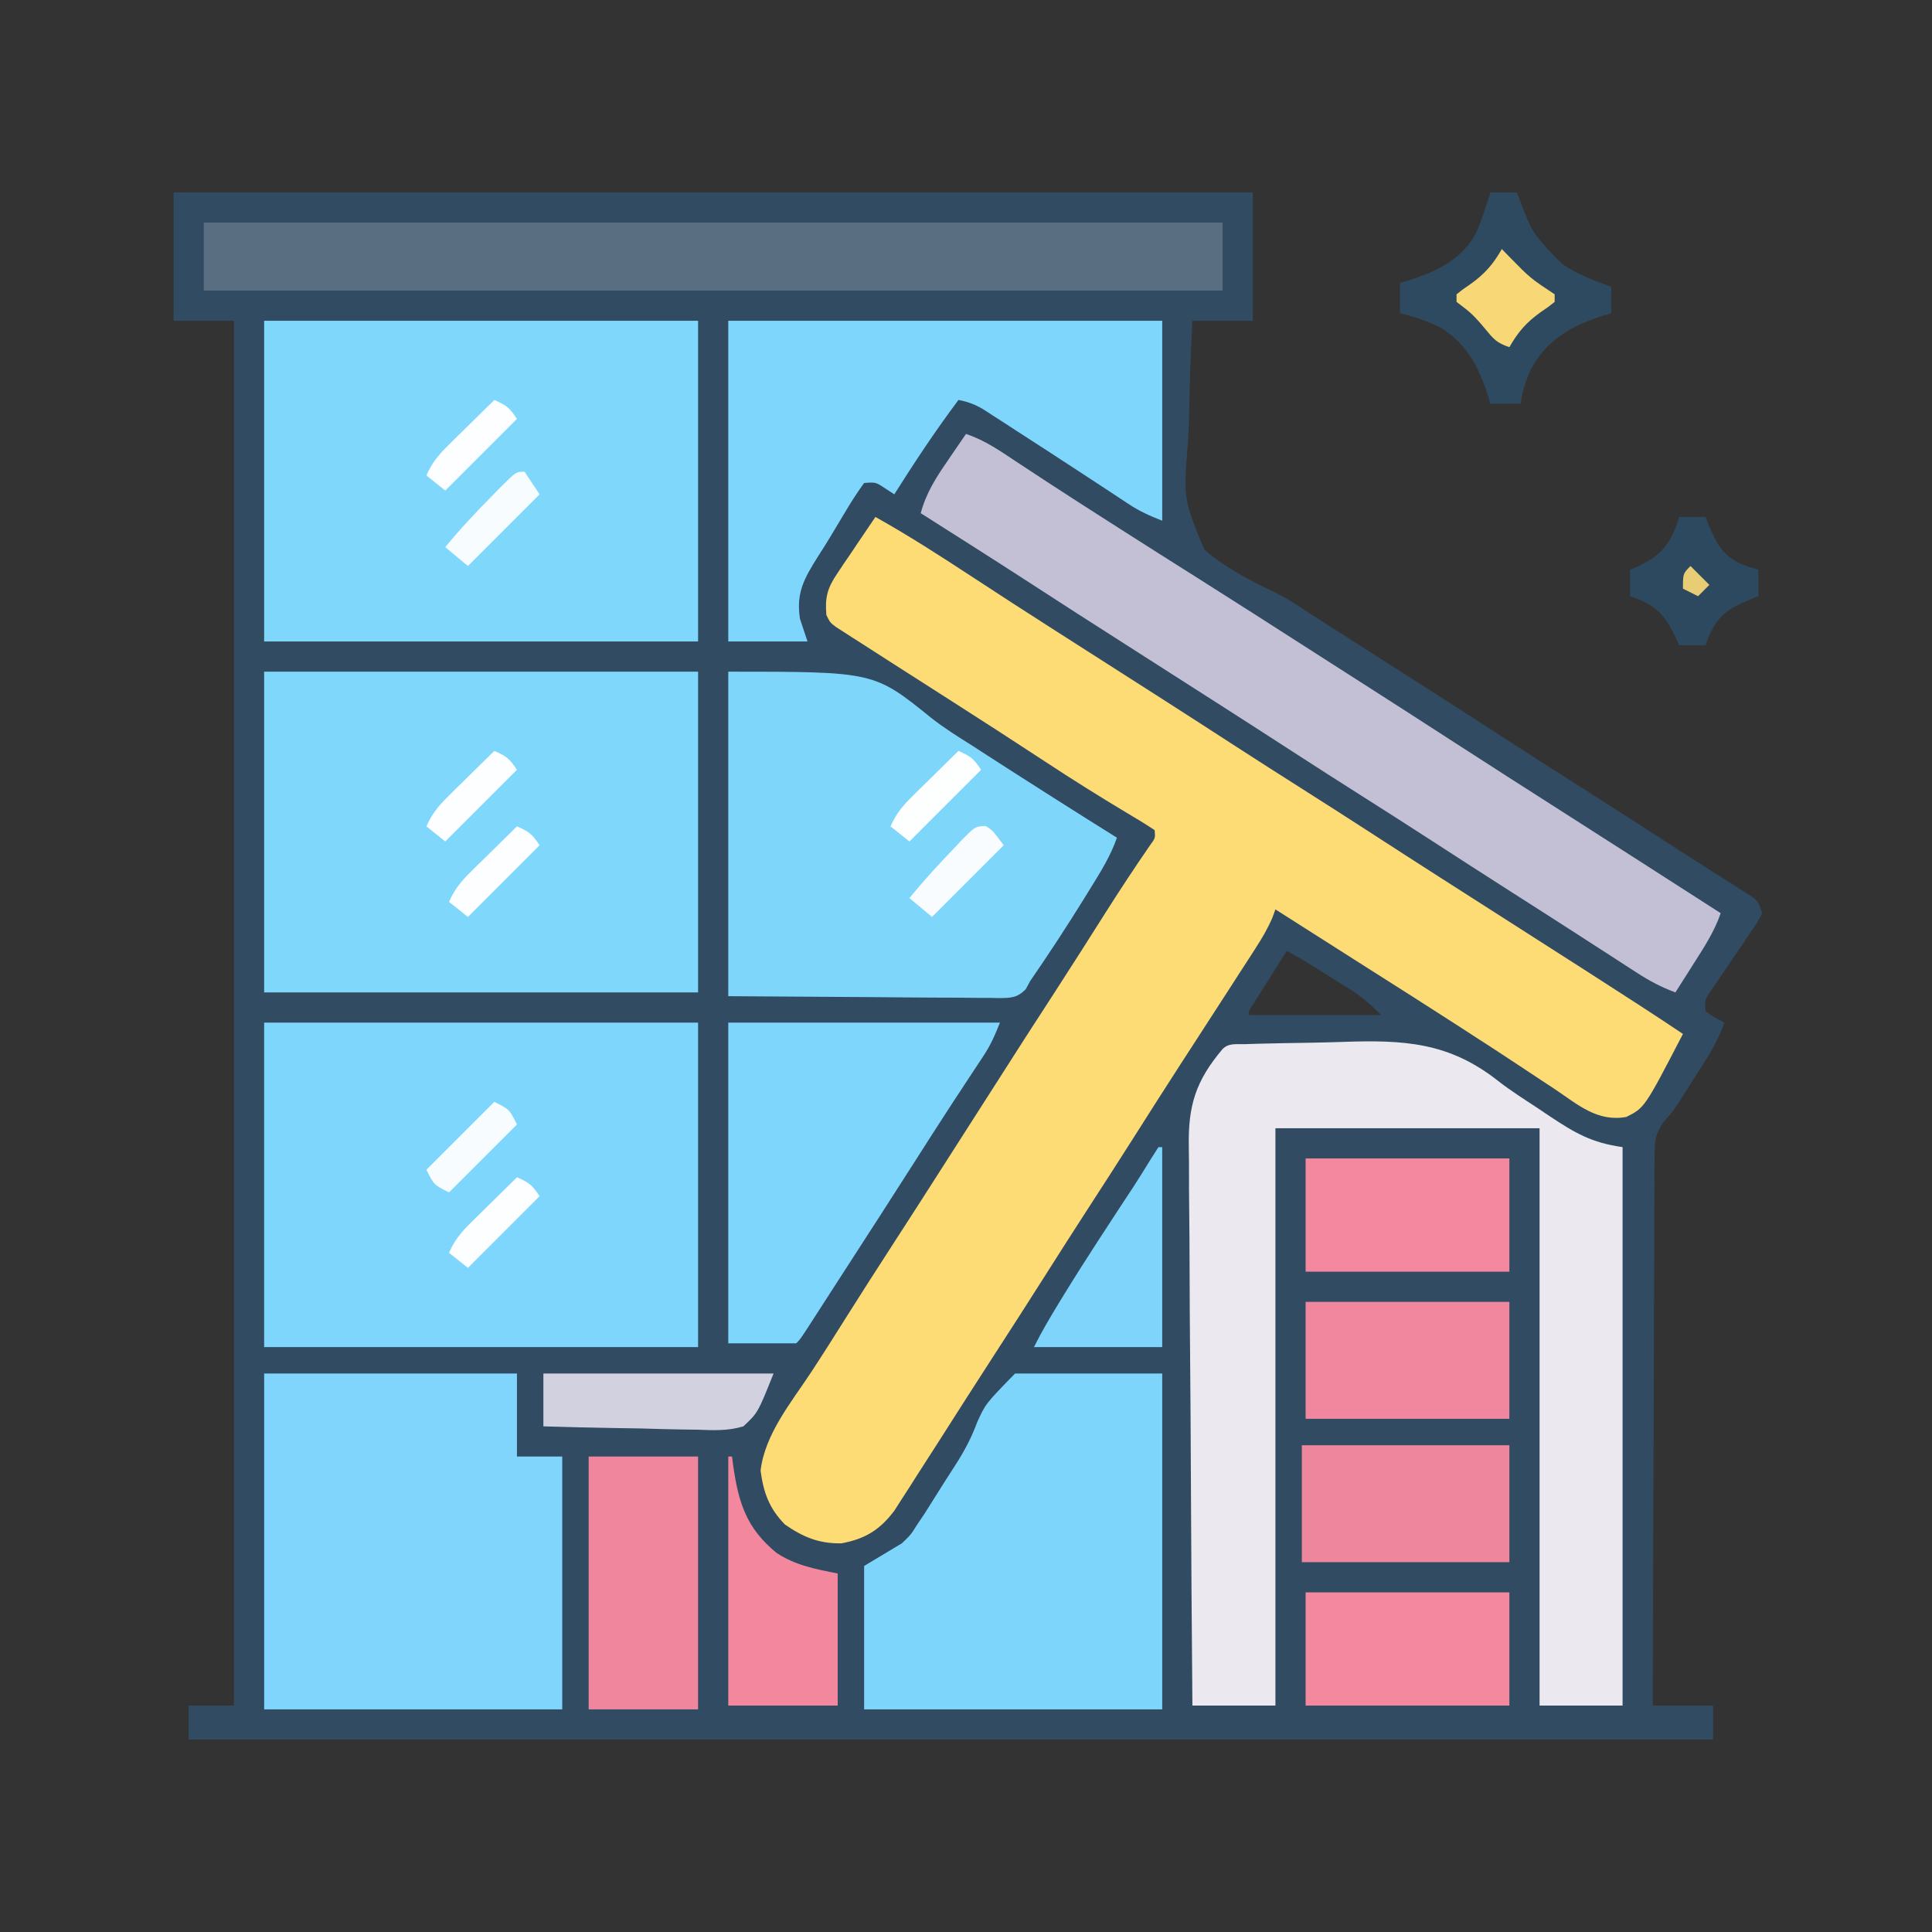 <?xml version="1.0" encoding="UTF-8"?>
<svg version="1.1" xmlns="http://www.w3.org/2000/svg" width="512" height="512">
<rect width="100%" height="100%" fill="#333333" stroke="none"/>
<path d="M0 0 C94.38 0 188.76 0 286 0 C286 11.22 286 22.44 286 34 C280.72 34 275.44 34 270 34 C269.608 41.304 269.318 48.596 269.199 55.91 C269.14 59.308 269.04 62.695 268.838 66.088 C267.596 81.193 267.596 81.193 273.154 94.639 C278.611 99.35 284.754 102.598 291.243 105.67 C294.672 107.324 297.688 109.266 300.836 111.402 C302.682 112.582 304.528 113.76 306.375 114.938 C308.466 116.273 310.557 117.609 312.648 118.945 C314.212 119.944 314.212 119.944 315.808 120.962 C321.207 124.409 326.604 127.86 332 131.312 C333.05 131.984 334.099 132.655 335.18 133.347 C341.695 137.517 348.194 141.709 354.682 145.919 C360.433 149.646 366.215 153.325 372 157 C379.912 162.027 387.808 167.077 395.664 172.191 C398.915 174.306 402.185 176.389 405.461 178.465 C406.382 179.053 407.303 179.64 408.251 180.246 C410.052 181.395 411.857 182.538 413.667 183.674 C414.478 184.194 415.289 184.714 416.125 185.25 C416.849 185.709 417.574 186.168 418.32 186.641 C420 188 420 188 421 191 C419.737 193.404 419.737 193.404 417.816 196.219 C417.136 197.233 416.456 198.248 415.756 199.293 C415.032 200.351 414.308 201.41 413.562 202.5 C412.141 204.59 410.725 206.683 409.316 208.781 C408.682 209.71 408.047 210.639 407.393 211.596 C405.749 213.97 405.749 213.97 406 217 C408.445 218.717 408.445 218.717 411 220 C409.725 223.401 408.261 226.401 406.32 229.469 C405.803 230.287 405.286 231.106 404.754 231.949 C404.216 232.791 403.679 233.633 403.125 234.5 C402.595 235.342 402.065 236.184 401.52 237.051 C397.352 243.618 397.352 243.618 394.937 246.241 C392.596 249.576 392.494 251.331 392.481 255.372 C392.467 256.658 392.453 257.943 392.439 259.268 C392.444 260.686 392.449 262.103 392.454 263.521 C392.445 265.019 392.435 266.517 392.423 268.016 C392.395 272.077 392.392 276.138 392.392 280.2 C392.389 284.447 392.364 288.694 392.341 292.94 C392.3 300.98 392.28 309.019 392.267 317.058 C392.251 326.212 392.212 335.365 392.172 344.519 C392.09 363.346 392.036 382.173 392 401 C397.28 401 402.56 401 408 401 C408 403.97 408 406.94 408 410 C274.68 410 141.36 410 4 410 C4 407.03 4 404.06 4 401 C7.96 401 11.92 401 16 401 C16 279.89 16 158.78 16 34 C10.72 34 5.44 34 0 34 C0 22.78 0 11.56 0 0 Z M295 201 C293.33 203.644 291.664 206.29 290 208.938 C289.523 209.692 289.046 210.447 288.555 211.225 C287.878 212.303 287.878 212.303 287.188 213.402 C286.769 214.067 286.35 214.732 285.918 215.418 C284.916 216.839 284.916 216.839 285 218 C296.55 218 308.1 218 320 218 C317.039 215.039 314.946 213.154 311.523 211.02 C310.688 210.496 309.853 209.972 308.992 209.432 C308.129 208.897 307.265 208.363 306.375 207.812 C305.504 207.267 304.632 206.721 303.734 206.158 C299.446 203.44 299.446 203.44 295 201 Z " fill="#304B62" transform="translate(46,51)"/>
<path d="M0 0 C8.811 4.93 17.236 10.361 25.675 15.897 C32.88 20.622 40.114 25.299 47.375 29.938 C48.407 30.597 49.439 31.257 50.503 31.936 C52.604 33.278 54.706 34.62 56.808 35.962 C62.207 39.409 67.604 42.86 73 46.312 C74.05 46.984 75.099 47.655 76.18 48.347 C82.695 52.517 89.194 56.709 95.682 60.919 C101.433 64.646 107.215 68.325 113 72 C119.454 76.1 125.899 80.212 132.312 84.375 C143.506 91.639 154.757 98.813 166 106 C190.595 121.723 190.595 121.723 200.688 128.25 C201.352 128.68 202.017 129.109 202.701 129.552 C206.488 132.005 210.251 134.489 214 137 C203.837 156.582 203.837 156.582 199 159 C191.341 160.38 186.247 155.818 180.125 151.688 C179 150.945 177.874 150.205 176.747 149.465 C174.509 147.995 172.278 146.515 170.049 145.03 C166.161 142.441 162.24 139.905 158.312 137.375 C156.969 136.504 155.625 135.633 154.281 134.762 C146.526 129.748 138.722 124.811 130.927 119.86 C125.825 116.618 120.725 113.371 115.625 110.125 C113.763 108.94 111.901 107.755 110.039 106.57 C108.693 105.714 107.346 104.857 106 104 C105.738 104.714 105.476 105.429 105.207 106.165 C103.945 109.13 102.439 111.654 100.691 114.359 C100.033 115.384 99.374 116.408 98.695 117.464 C97.991 118.548 97.287 119.633 96.562 120.75 C95.831 121.885 95.099 123.02 94.368 124.156 C92.25 127.44 90.126 130.721 88 134 C86.996 135.551 85.992 137.102 84.988 138.652 C83.688 140.661 82.387 142.669 81.084 144.677 C76.744 151.374 72.469 158.112 68.191 164.848 C64.22 171.096 60.215 177.319 56.184 183.527 C52.421 189.33 48.708 195.162 45 201 C40.476 208.123 35.927 215.228 31.331 222.305 C26.457 229.818 21.643 237.368 16.833 244.921 C14.897 247.953 12.95 250.977 11 254 C9.964 255.629 9.964 255.629 8.908 257.291 C8.22 258.354 7.533 259.417 6.824 260.512 C6.21 261.469 5.596 262.426 4.964 263.413 C1.12 268.476 -2.759 270.836 -9 272 C-14.961 272.106 -19.141 270.364 -24 267 C-28.164 262.723 -29.649 258.606 -30.438 252.75 C-29.303 243.023 -22.291 234.637 -17.027 226.629 C-13.958 221.956 -10.974 217.233 -8 212.5 C-3.851 205.909 0.344 199.351 4.585 192.818 C8.644 186.562 12.669 180.283 16.688 174 C17.363 172.944 18.038 171.888 18.734 170.8 C20.823 167.534 22.912 164.267 25 161 C40.777 136.319 40.777 136.319 47.913 125.329 C52.319 118.531 56.653 111.687 60.989 104.844 C64.804 98.837 68.698 92.902 72.742 87.047 C74.175 85.116 74.175 85.116 74 83 C71.51 81.349 69.014 79.819 66.438 78.312 C59.164 73.967 52.019 69.465 44.938 64.812 C36.762 59.448 28.555 54.136 20.312 48.875 C17.217 46.896 14.121 44.916 11.026 42.936 C9.008 41.645 6.989 40.354 4.97 39.064 C2.144 37.256 -0.679 35.442 -3.5 33.625 C-4.349 33.083 -5.198 32.542 -6.073 31.984 C-6.843 31.486 -7.613 30.989 -8.406 30.477 C-9.08 30.044 -9.753 29.612 -10.447 29.167 C-12 28 -12 28 -13 26 C-13.397 21.354 -12.752 18.883 -10.156 15.039 C-9.57 14.156 -8.983 13.273 -8.379 12.363 C-7.759 11.46 -7.139 10.556 -6.5 9.625 C-5.88 8.698 -5.26 7.771 -4.621 6.816 C-3.093 4.536 -1.552 2.264 0 0 Z " fill="#FDDC76" transform="translate(232,137)"/>
<path d="M0 0 C37.95 0 75.9 0 115 0 C115 28.38 115 56.76 115 86 C77.05 86 39.1 86 0 86 C0 57.62 0 29.24 0 0 Z " fill="#7FD6FC" transform="translate(70,271)"/>
<path d="M0 0 C37.95 0 75.9 0 115 0 C115 28.05 115 56.1 115 85 C77.05 85 39.1 85 0 85 C0 56.95 0 28.9 0 0 Z " fill="#80D7FC" transform="translate(70,178)"/>
<path d="M0 0 C37.95 0 75.9 0 115 0 C115 28.05 115 56.1 115 85 C77.05 85 39.1 85 0 85 C0 56.95 0 28.9 0 0 Z " fill="#80D7FC" transform="translate(70,85)"/>
<path d="M0 0 C1.594 -0.053 1.594 -0.053 3.221 -0.107 C8.162 -0.232 13.102 -0.322 18.044 -0.392 C20.631 -0.438 23.217 -0.506 25.803 -0.597 C42.15 -1.161 54.06 -0.541 67.161 9.835 C70.34 12.305 73.729 14.459 77.094 16.663 C78.315 17.481 79.535 18.3 80.754 19.12 C87.57 23.629 91.794 26.111 100.031 27.288 C100.031 76.128 100.031 124.968 100.031 175.288 C92.771 175.288 85.511 175.288 78.031 175.288 C78.031 124.798 78.031 74.308 78.031 22.288 C54.931 22.288 31.831 22.288 8.031 22.288 C8.031 72.778 8.031 123.268 8.031 175.288 C0.771 175.288 -6.489 175.288 -13.969 175.288 C-14.154 154.373 -14.297 133.459 -14.383 112.543 C-14.424 102.831 -14.48 93.119 -14.572 83.407 C-14.652 74.938 -14.703 66.47 -14.721 58 C-14.732 53.519 -14.756 49.039 -14.814 44.559 C-14.869 40.333 -14.885 36.109 -14.873 31.882 C-14.876 30.339 -14.891 28.796 -14.922 27.253 C-15.131 16.284 -13.112 9.754 -5.969 1.288 C-4.306 -0.375 -2.289 0.076 0 0 Z " fill="#EBE9EF" transform="translate(329.969,276.712)"/>
<path d="M0 0 C38.615 0 38.615 0 53.68 12.167 C57.12 14.885 60.788 17.177 64.5 19.5 C65.854 20.375 67.207 21.253 68.559 22.133 C73.876 25.573 79.219 28.975 84.562 32.375 C85.479 32.958 86.396 33.542 87.34 34.143 C92.546 37.452 97.765 40.738 103 44 C101.311 48.857 98.69 53.026 96 57.375 C95.274 58.556 95.274 58.556 94.533 59.76 C89.871 67.295 85.027 74.704 80 82 C79.615 82.713 79.229 83.427 78.832 84.162 C76.546 86.456 74.909 86.471 71.744 86.498 C71.034 86.483 70.323 86.469 69.591 86.454 C68.827 86.455 68.064 86.455 67.277 86.456 C64.805 86.453 62.335 86.422 59.863 86.391 C58.337 86.385 56.811 86.381 55.286 86.378 C49.628 86.357 43.97 86.302 38.312 86.25 C19.348 86.126 19.348 86.126 0 86 C0 57.62 0 29.24 0 0 Z " fill="#7FD6FB" transform="translate(193,178)"/>
<path d="M0 0 C22.11 0 44.22 0 67 0 C67 7.26 67 14.52 67 22 C70.96 22 74.92 22 79 22 C79 44.11 79 66.22 79 89 C52.93 89 26.86 89 0 89 C0 59.63 0 30.26 0 0 Z " fill="#7FD5FB" transform="translate(70,364)"/>
<path d="M0 0 C12.87 0 25.74 0 39 0 C39 29.37 39 58.74 39 89 C12.93 89 -13.14 89 -40 89 C-40 76.46 -40 63.92 -40 51 C-36.7 49.02 -33.4 47.04 -30 45 C-27.596 42.692 -27.596 42.692 -26 40.125 C-25.355 39.17 -24.711 38.215 -24.047 37.23 C-21.261 32.837 -21.261 32.837 -18.499 28.427 C-17.657 27.086 -16.8 25.754 -15.928 24.432 C-13.503 20.697 -11.617 17.154 -10.066 12.973 C-7.812 8 -7.812 8 0 0 Z " fill="#7ED5FB" transform="translate(269,364)"/>
<path d="M0 0 C5.11 1.697 9.302 4.671 13.75 7.625 C15.545 8.804 17.341 9.983 19.137 11.16 C20.563 12.096 20.563 12.096 22.017 13.051 C27.177 16.422 32.369 19.743 37.562 23.062 C38.627 23.743 39.691 24.424 40.788 25.125 C47.767 29.585 54.764 34.016 61.771 38.431 C71.461 44.541 81.099 50.732 90.743 56.914 C94.013 59.008 97.283 61.1 100.555 63.191 C110.215 69.367 119.869 75.551 129.488 81.79 C138.864 87.865 148.285 93.871 157.698 99.889 C163.195 103.404 168.691 106.92 174.188 110.438 C175.228 111.104 176.269 111.77 177.342 112.456 C184.901 117.294 192.454 122.141 200 127 C198.325 131.88 195.632 135.992 192.875 140.312 C192.173 141.423 192.173 141.423 191.457 142.557 C190.308 144.373 189.155 146.187 188 148 C184.331 146.648 181.202 144.99 177.922 142.867 C176.938 142.234 175.955 141.601 174.941 140.948 C173.362 139.922 173.362 139.922 171.75 138.875 C170.071 137.792 168.391 136.709 166.712 135.626 C164.968 134.501 163.225 133.374 161.482 132.248 C156.002 128.707 150.499 125.2 145 121.688 C137.424 116.842 129.862 111.977 122.318 107.081 C116.567 103.354 110.785 99.675 105 96 C98.546 91.9 92.101 87.788 85.688 83.625 C74.494 76.361 63.243 69.187 52 62 C27.535 46.361 27.535 46.361 16.356 39.105 C6.945 33.007 -2.532 27.01 -12 21 C-10.545 15.631 -7.997 11.637 -4.875 7.125 C-4.407 6.437 -3.939 5.748 -3.457 5.039 C-2.311 3.355 -1.156 1.677 0 0 Z " fill="#C3C0D5" transform="translate(256,115)"/>
<path d="M0 0 C37.95 0 75.9 0 115 0 C115 17.49 115 34.98 115 53 C111.49 51.596 109.047 50.532 106.016 48.523 C105.257 48.025 104.498 47.526 103.717 47.013 C102.903 46.472 102.089 45.932 101.25 45.375 C99.474 44.21 97.698 43.046 95.922 41.883 C94.974 41.261 94.026 40.638 93.049 39.997 C87.546 36.393 82.027 32.816 76.5 29.25 C75.42 28.547 74.34 27.843 73.228 27.119 C72.214 26.466 71.2 25.813 70.156 25.141 C69.257 24.558 68.358 23.976 67.432 23.376 C65.229 22.129 63.473 21.448 61 21 C54.933 29.1 49.395 37.445 44 46 C43.237 45.505 42.474 45.01 41.688 44.5 C39.076 42.756 39.076 42.756 36 43 C34.267 45.387 32.748 47.72 31.25 50.25 C30.812 50.976 30.374 51.703 29.922 52.451 C29.032 53.93 28.146 55.412 27.265 56.896 C26.137 58.771 24.976 60.616 23.789 62.453 C20.127 68.283 17.927 72.083 19 79 C19.66 80.98 20.32 82.96 21 85 C14.07 85 7.14 85 0 85 C0 56.95 0 28.9 0 0 Z " fill="#7FD6FC" transform="translate(193,85)"/>
<path d="M0 0 C89.1 0 178.2 0 270 0 C270 5.94 270 11.88 270 18 C180.9 18 91.8 18 0 18 C0 12.06 0 6.12 0 0 Z " fill="#596E81" transform="translate(54,59)"/>
<path d="M0 0 C23.76 0 47.52 0 72 0 C70.596 3.51 69.532 5.953 67.523 8.984 C66.777 10.121 66.777 10.121 66.015 11.28 C65.203 12.503 65.203 12.503 64.375 13.75 C63.197 15.542 62.02 17.335 60.844 19.129 C60.22 20.079 59.596 21.029 58.953 22.008 C55.557 27.211 52.218 32.45 48.875 37.688 C43.059 46.789 37.218 55.873 31.338 64.934 C29.861 67.214 28.389 69.497 26.918 71.781 C26.155 72.965 26.155 72.965 25.376 74.172 C24.396 75.692 23.417 77.213 22.438 78.734 C19.112 83.888 19.112 83.888 18 85 C12.06 85 6.12 85 0 85 C0 56.95 0 28.9 0 0 Z " fill="#7FD6FC" transform="translate(193,271)"/>
<path d="M0 0 C9.57 0 19.14 0 29 0 C29 22.11 29 44.22 29 67 C19.43 67 9.86 67 0 67 C0 44.89 0 22.78 0 0 Z " fill="#EF869D" transform="translate(156,386)"/>
<path d="M0 0 C18.15 0 36.3 0 55 0 C55 10.23 55 20.46 55 31 C36.85 31 18.7 31 0 31 C0 20.77 0 10.54 0 0 Z " fill="#EE869D" transform="translate(345,383)"/>
<path d="M0 0 C17.82 0 35.64 0 54 0 C54 10.23 54 20.46 54 31 C36.18 31 18.36 31 0 31 C0 20.77 0 10.54 0 0 Z " fill="#F1879E" transform="translate(346,345)"/>
<path d="M0 0 C17.82 0 35.64 0 54 0 C54 9.9 54 19.8 54 30 C36.18 30 18.36 30 0 30 C0 20.1 0 10.2 0 0 Z " fill="#F3889F" transform="translate(346,422)"/>
<path d="M0 0 C17.82 0 35.64 0 54 0 C54 9.9 54 19.8 54 30 C36.18 30 18.36 30 0 30 C0 20.1 0 10.2 0 0 Z " fill="#F3889F" transform="translate(346,307)"/>
<path d="M0 0 C2.31 0 4.62 0 7 0 C7.303 0.808 7.606 1.616 7.918 2.449 C11.096 10.636 11.096 10.636 17 17 C17.722 17.681 18.444 18.361 19.188 19.062 C23.164 21.802 27.482 23.351 32 25 C32 27.31 32 29.62 32 32 C31.299 32.208 30.598 32.415 29.875 32.629 C21.382 35.387 14.842 39.024 10.562 47.125 C9.278 50.033 8.396 52.828 8 56 C5.36 56 2.72 56 0 56 C-0.219 55.287 -0.438 54.574 -0.664 53.84 C-3.268 45.974 -6.239 40.11 -13.438 35.688 C-16.993 34.003 -20.195 32.932 -24 32 C-24 29.36 -24 26.72 -24 24 C-23.299 23.792 -22.598 23.585 -21.875 23.371 C-14.156 20.865 -7.561 17.899 -3.656 10.43 C-2.654 7.974 -1.784 5.533 -1 3 C-0.67 2.01 -0.34 1.02 0 0 Z " fill="#2E4A60" transform="translate(395,51)"/>
<path d="M0 0 C0.33 0 0.66 0 1 0 C1.098 0.773 1.196 1.547 1.297 2.344 C2.729 12.319 4.833 19.018 12.781 25.527 C17.772 28.84 23.2 29.84 29 31 C29 42.55 29 54.1 29 66 C19.43 66 9.86 66 0 66 C0 44.22 0 22.44 0 0 Z " fill="#F2879E" transform="translate(193,386)"/>
<path d="M0 0 C0.33 0 0.66 0 1 0 C1 17.49 1 34.98 1 53 C-10.22 53 -21.44 53 -33 53 C-30.958 48.916 -28.691 45.079 -26.312 41.188 C-25.84 40.414 -25.367 39.64 -24.88 38.842 C-18.996 29.277 -12.808 19.909 -6.638 10.526 C-5.094 8.145 -3.6 5.74 -2.117 3.32 C-1.419 2.225 -0.72 1.129 0 0 Z " fill="#7ED4FA" transform="translate(307,304)"/>
<path d="M0 0 C20.13 0 40.26 0 61 0 C56.836 10.41 56.836 10.41 53 14 C48.926 15.237 45.046 15.053 40.82 14.879 C39.652 14.866 38.485 14.853 37.281 14.84 C33.56 14.79 29.844 14.677 26.125 14.562 C23.599 14.517 21.073 14.476 18.547 14.439 C12.363 14.34 6.182 14.185 0 14 C0 9.38 0 4.76 0 0 Z " fill="#D2D1DF" transform="translate(144,364)"/>
<path d="M0 0 C2.31 0 4.62 0 7 0 C7.257 0.675 7.513 1.351 7.777 2.047 C9.975 7.168 11.552 10.352 16.812 12.625 C18.197 13.117 19.59 13.588 21 14 C21 16.31 21 18.62 21 21 C20.385 21.242 19.77 21.485 19.137 21.734 C13.265 24.169 10.382 25.8 7.812 31.75 C7.544 32.492 7.276 33.235 7 34 C4.69 34 2.38 34 0 34 C-0.364 33.186 -0.364 33.186 -0.734 32.355 C-3.266 26.952 -5.16 24.226 -10.75 21.812 C-11.492 21.544 -12.235 21.276 -13 21 C-13 18.69 -13 16.38 -13 14 C-12.397 13.743 -11.793 13.487 -11.172 13.223 C-5.278 10.399 -2.816 7.943 -0.559 1.793 C-0.374 1.201 -0.19 0.61 0 0 Z " fill="#2D495F" transform="translate(445,137)"/>
<path d="M0 0 C0.681 0.701 1.361 1.403 2.062 2.125 C7.543 7.714 7.543 7.714 14 12 C14 12.66 14 13.32 14 14 C12.391 15.297 12.391 15.297 10.25 16.75 C6.466 19.474 4.302 21.972 2 26 C-1.411 24.863 -2.199 23.847 -4.438 21.125 C-6.278 18.894 -7.886 17.084 -10.223 15.367 C-10.809 14.916 -11.396 14.465 -12 14 C-12 13.34 -12 12.68 -12 12 C-10.391 10.703 -10.391 10.703 -8.25 9.25 C-4.466 6.526 -2.302 4.028 0 0 Z " fill="#F8D876" transform="translate(398,66)"/>
<path d="M0 0 C1.32 1.98 2.64 3.96 4 6 C-2.27 12.27 -8.54 18.54 -15 25 C-16.98 23.35 -18.96 21.7 -21 20 C-17.006 15.093 -12.696 10.557 -8.25 6.062 C-7.671 5.471 -7.092 4.879 -6.495 4.269 C-2.237 0 -2.237 0 0 0 Z " fill="#F7FCFE" transform="translate(139,125)"/>
<path d="M0 0 C4 2 4 2 6 6 C0.06 11.94 -5.88 17.88 -12 24 C-16 22 -16 22 -18 18 C-12.06 12.06 -6.12 6.12 0 0 Z " fill="#F7FCFE" transform="translate(131,292)"/>
<path d="M0 0 C1.82 1.094 1.82 1.094 4.82 5.094 C-1.45 11.364 -7.72 17.634 -14.18 24.094 C-16.16 22.444 -18.14 20.794 -20.18 19.094 C-16.34 14.401 -12.261 9.958 -8.055 5.594 C-7.283 4.765 -7.283 4.765 -6.495 3.919 C-2.777 0.119 -2.777 0.119 0 0 Z " fill="#F8FCFE" transform="translate(261.18,218.906)"/>
<path d="M0 0 C3.161 1.37 3.993 1.989 6 5 C-0.27 11.27 -6.54 17.54 -13 24 C-14.65 22.68 -16.3 21.36 -18 20 C-16.574 16.741 -14.833 14.598 -12.305 12.109 C-11.232 11.046 -11.232 11.046 -10.137 9.961 C-9.39 9.231 -8.644 8.502 -7.875 7.75 C-7.121 7.005 -6.367 6.26 -5.59 5.492 C-3.731 3.657 -1.868 1.826 0 0 Z " fill="#FDFEFF" transform="translate(137,312)"/>
<path d="M0 0 C3.161 1.37 3.993 1.989 6 5 C-0.27 11.27 -6.54 17.54 -13 24 C-14.65 22.68 -16.3 21.36 -18 20 C-16.574 16.741 -14.833 14.598 -12.305 12.109 C-11.232 11.046 -11.232 11.046 -10.137 9.961 C-9.39 9.231 -8.644 8.502 -7.875 7.75 C-7.121 7.005 -6.367 6.26 -5.59 5.492 C-3.731 3.657 -1.868 1.826 0 0 Z " fill="#FDFEFF" transform="translate(137,219)"/>
<path d="M0 0 C3.161 1.37 3.993 1.989 6 5 C-0.27 11.27 -6.54 17.54 -13 24 C-14.65 22.68 -16.3 21.36 -18 20 C-16.574 16.741 -14.833 14.598 -12.305 12.109 C-11.232 11.046 -11.232 11.046 -10.137 9.961 C-9.39 9.231 -8.644 8.502 -7.875 7.75 C-7.121 7.005 -6.367 6.26 -5.59 5.492 C-3.731 3.657 -1.868 1.826 0 0 Z " fill="#FDFEFE" transform="translate(254,199)"/>
<path d="M0 0 C3.161 1.37 3.993 1.989 6 5 C-0.27 11.27 -6.54 17.54 -13 24 C-14.65 22.68 -16.3 21.36 -18 20 C-16.574 16.741 -14.833 14.598 -12.305 12.109 C-11.232 11.046 -11.232 11.046 -10.137 9.961 C-9.39 9.231 -8.644 8.502 -7.875 7.75 C-7.121 7.005 -6.367 6.26 -5.59 5.492 C-3.731 3.657 -1.868 1.826 0 0 Z " fill="#FDFEFF" transform="translate(131,199)"/>
<path d="M0 0 C3.161 1.37 3.993 1.989 6 5 C-0.27 11.27 -6.54 17.54 -13 24 C-14.65 22.68 -16.3 21.36 -18 20 C-16.574 16.741 -14.833 14.598 -12.305 12.109 C-11.232 11.046 -11.232 11.046 -10.137 9.961 C-9.39 9.231 -8.644 8.502 -7.875 7.75 C-7.121 7.005 -6.367 6.26 -5.59 5.492 C-3.731 3.657 -1.868 1.826 0 0 Z " fill="#FDFEFF" transform="translate(131,106)"/>
<path d="M0 0 C1.65 1.65 3.3 3.3 5 5 C4.01 5.99 3.02 6.98 2 8 C0.68 7.34 -0.64 6.68 -2 6 C-2 2 -2 2 0 0 Z " fill="#E8CD74" transform="translate(448,150)"/>
</svg>
